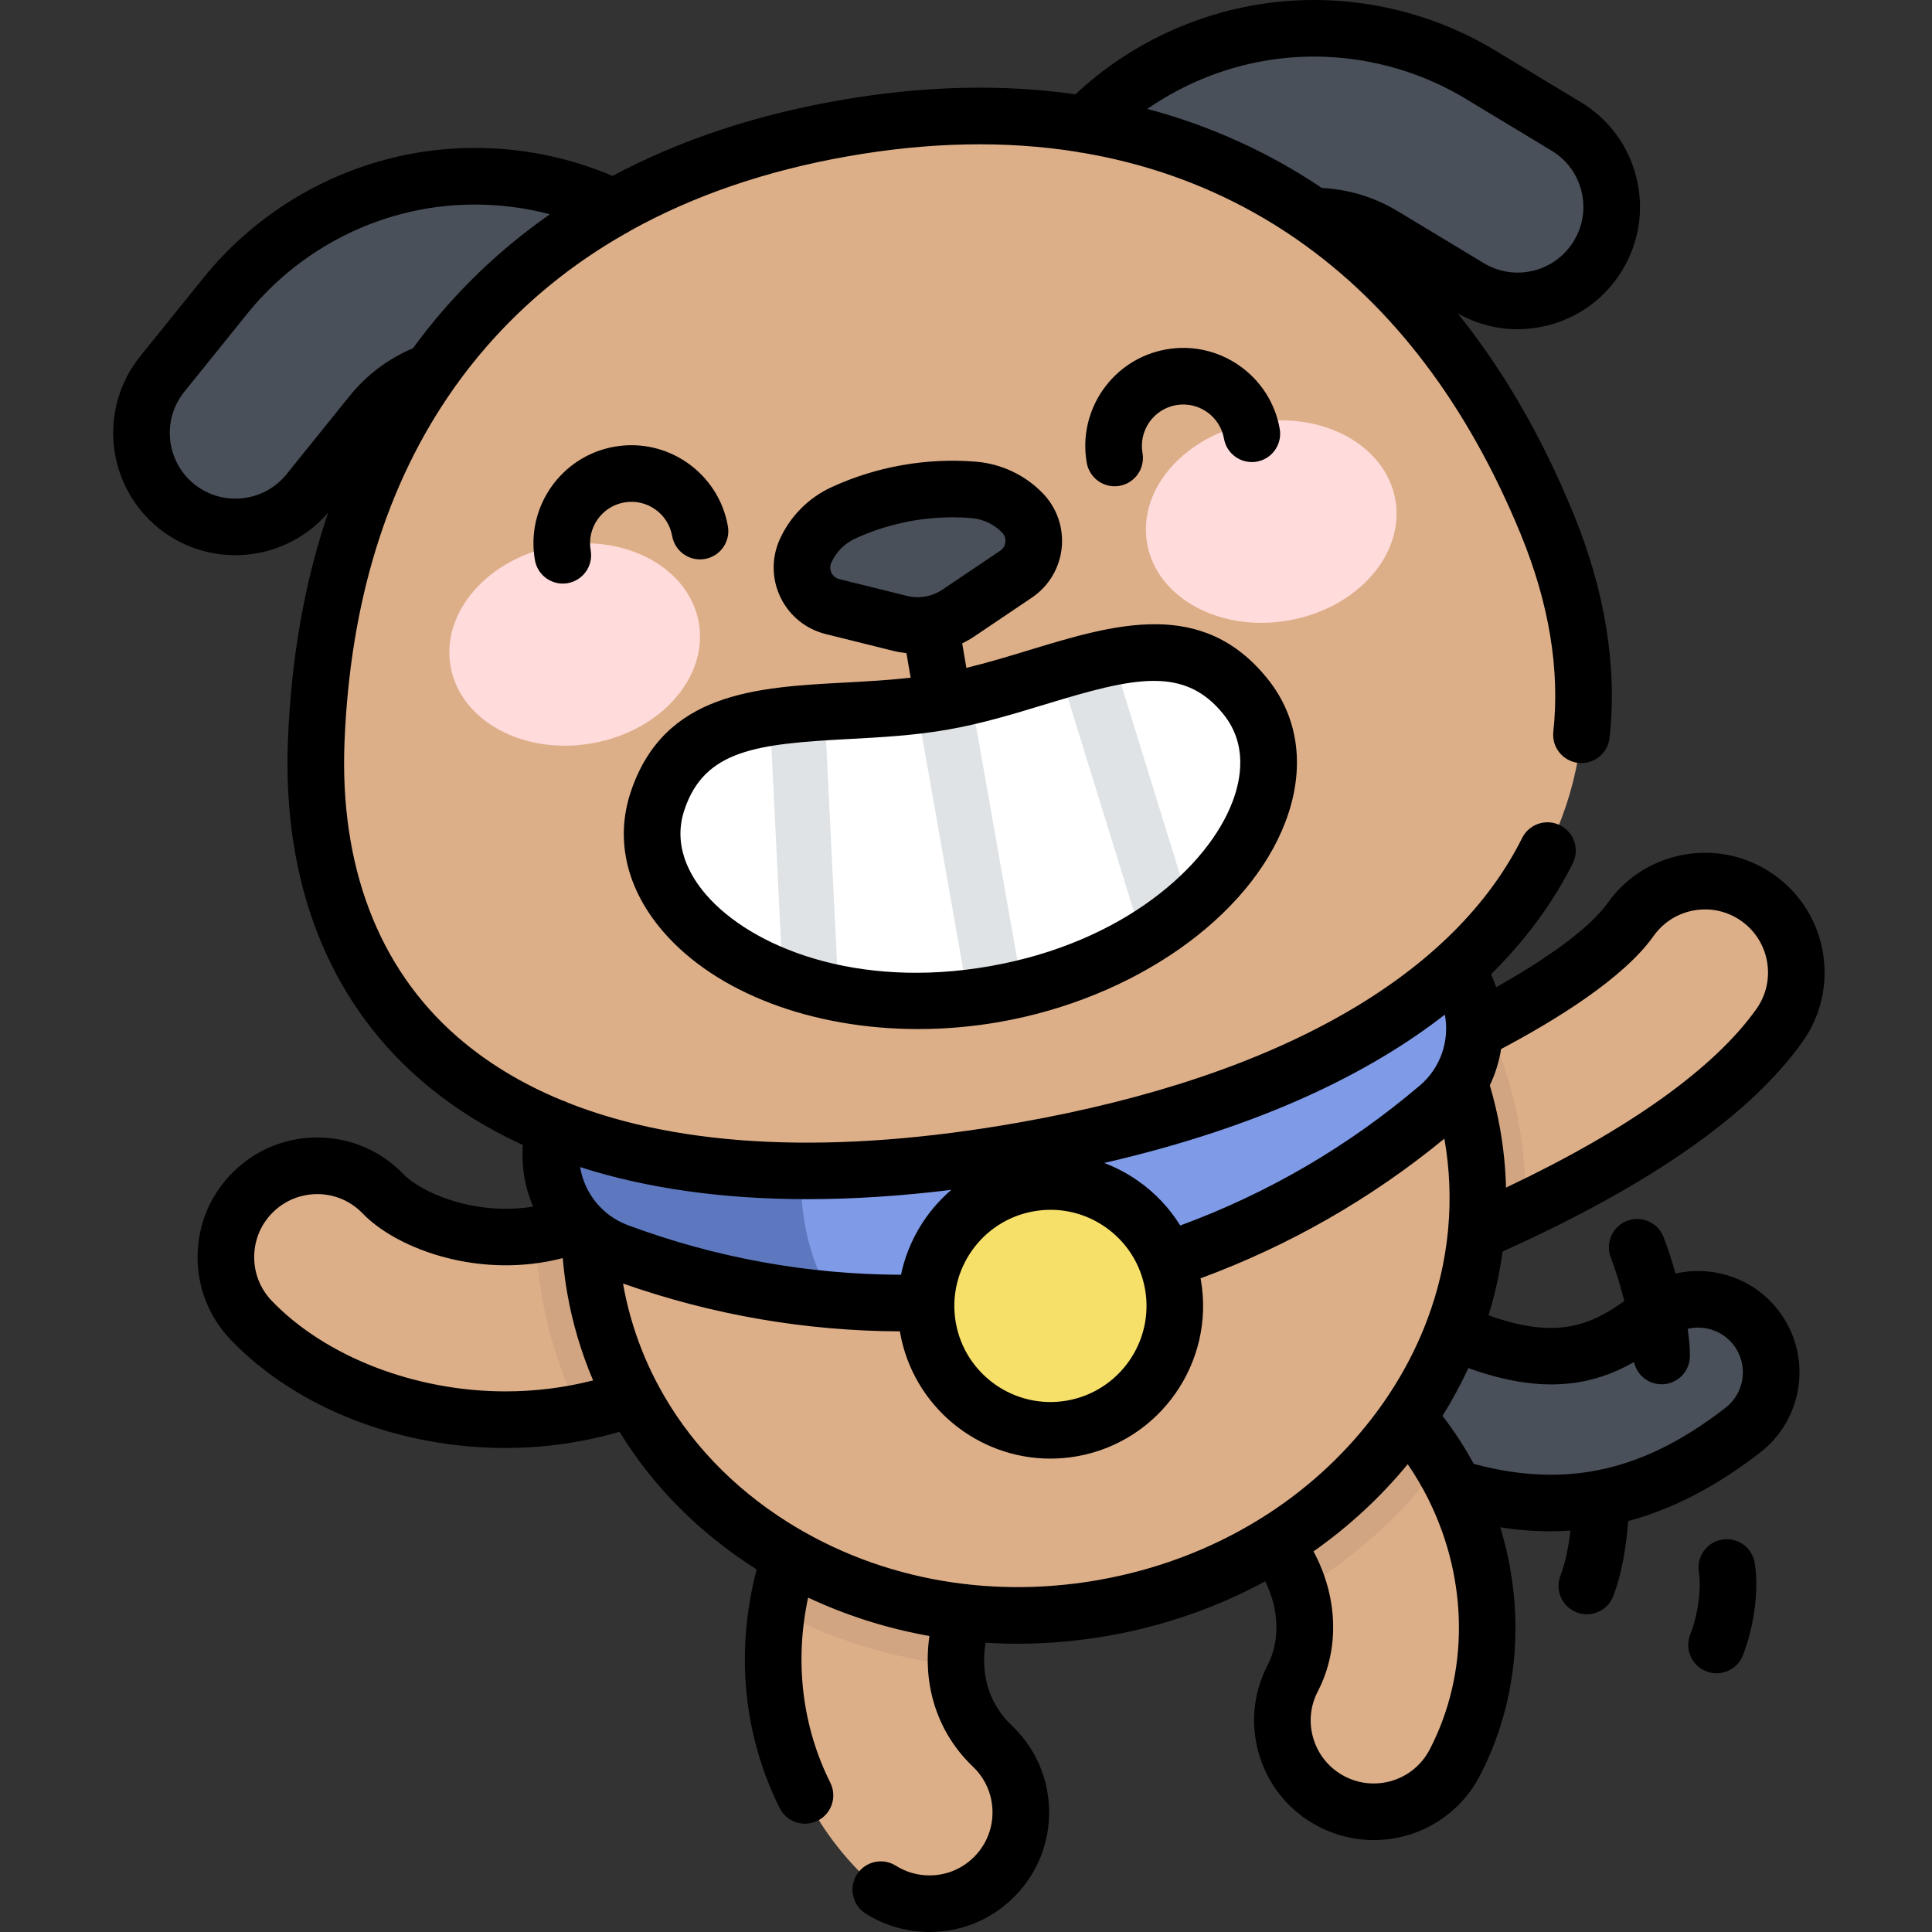 <svg viewBox="-30 0 512 512.002" xmlns="http://www.w3.org/2000/svg"><rect x="-30" y="0" width="512" height="512.002" fill="#333333" stroke="none"/><path d="m381.012 398.316c-19.148 0-40.02-7.387-64.711-22.223-9.168-5.508-12.137-17.402-6.629-26.57 5.512-9.168 17.406-12.137 26.574-6.629 41.238 24.773 56.383 17.535 71.898 5.492 8.453-6.559 20.613-5.023 27.176 3.422 6.559 8.449 5.023 20.617-3.426 27.176-16.586 12.875-32.984 19.332-50.883 19.332zm0 0" fill="#495059"/><g fill="#ddaf89"><path d="m216.312 504.5c-6.004 0-12.016-2.219-16.703-6.691-26.656-25.426-32.344-65.441-14.156-99.578 6.289-11.797 20.953-16.266 32.75-9.98 11.797 6.289 16.266 20.949 9.98 32.75-6.059 11.363-8.422 29.125 4.844 41.777 9.672 9.227 10.035 24.551.809 34.223-4.758 4.988-11.137 7.5-17.523 7.5zm0 0"/><path d="m334.039 480.137c-3.758 0-7.57-.875-11.137-2.727-11.863-6.164-16.488-20.777-10.324-32.641 7.801-15.027.828-35.504-15.238-44.715-11.594-6.652-15.605-21.445-8.953-33.043 6.648-11.594 21.441-15.609 33.039-8.957 38.555 22.109 53.859 71.02 34.117 109.027-4.309 8.301-12.758 13.055-21.504 13.055zm0 0"/><path d="m103.949 376.23c-26.879 0-52.07-10.434-67.328-26.293-9.27-9.637-8.973-24.961.664-34.23 9.633-9.266 24.957-8.973 34.227.664 9.195 9.559 37.477 18.699 61.109 2.895 11.113-7.434 26.148-4.449 33.578 6.664 7.434 11.113 4.449 26.145-6.664 33.578-17.5 11.703-36.949 16.723-55.586 16.723zm0 0"/><path d="m330.023 335.07c-7.781-1.574-14.629-6.938-17.75-14.871-4.898-12.441 1.219-26.496 13.664-31.391 37.809-14.879 66.988-32.152 76.152-45.086 7.727-10.906 22.84-13.488 33.746-5.754 10.91 7.73 13.484 22.84 5.758 33.746-19.18 27.062-63.84 48.73-97.93 62.145-4.508 1.773-9.227 2.102-13.641 1.211zm0 0"/></g><path d="m372.59 298.309c-1.664-9.43-4.523-18.422-8.418-26.863-11.141 5.887-24.082 11.793-38.238 17.363-12.441 4.895-18.559 18.949-13.66 31.391 3.121 7.934 9.969 13.297 17.75 14.871 4.414.891 9.133.562 13.637-1.211 9.609-3.781 20.059-8.215 30.539-13.246.223-7.359-.289-14.82-1.609-22.305zm0 0" fill="#d1a582"/><path d="m321.426 358.055c-11.598-6.652-26.391-2.637-33.039 8.957-6.652 11.598-2.641 26.391 8.953 33.043 8.504 4.875 14.457 12.906 17.023 21.613 13.902-8.449 26.16-19.262 36.133-32.086.457-.586.898-1.176 1.344-1.77-7.25-11.973-17.523-22.367-30.414-29.758zm0 0" fill="#d1a582"/><path d="m223.359 441.414c-.312-7.445 1.793-14.73 4.824-20.414 6.285-11.797 1.816-26.461-9.98-32.75-11.801-6.285-26.461-1.816-32.75 9.98-4.922 9.234-8.078 18.902-9.562 28.594 14.332 7.551 30.395 12.602 47.469 14.59zm0 0" fill="#d1a582"/><path d="m166.199 325.93c-7.43-11.113-22.465-14.098-33.578-6.664-6.676 4.465-13.727 6.938-20.609 7.973.129 5.543.668 11.125 1.656 16.727 1.891 10.723 5.301 20.891 10.016 30.34 12.266-2.418 24.473-7.184 35.852-14.797 11.113-7.43 14.098-22.465 6.664-33.578zm0 0" fill="#d1a582"/><path d="m360.145 300.516c-10.234-58.047-70.559-95.93-134.742-84.613-64.188 11.312-107.922 67.539-97.691 125.586 10.23 58.043 70.559 95.926 134.742 84.613 64.188-11.316 107.922-67.543 97.691-125.586zm0 0" fill="#ddaf89"/><path d="m337.008 235.004c-24.312 28.656-58.387 49.316-98.289 56.352-39.902 7.039-78.988-.727-111.637-19.336-4.676 8.91-8.219 18.34-10.445 28.105-3.031 13.301 4.312 26.809 17.098 31.566 35.203 13.102 74.25 17.293 113.914 10.301 39.664-6.996 74.918-24.289 103.52-48.641 10.387-8.844 12.668-24.047 5.27-35.512-5.434-8.414-11.988-16.062-19.43-22.836zm0 0" fill="#7f9ae6"/><path d="m184.254 291.98c-20.328-3.133-39.676-9.988-57.172-19.961-4.676 8.91-8.219 18.34-10.445 28.105-3.031 13.301 4.312 26.809 17.098 31.566 18.305 6.812 37.652 11.191 57.582 12.867-9.457-12.789-11.191-34.188-7.062-52.578zm0 0" fill="#5e78bf"/><path d="m160.742 118.809c-5 .879-10.309.246-15.219-2.148l-34.039-16.598c-14.906-7.266-32.586-3.328-42.996 9.582l-16.715 20.734c-8.629 10.707-24.309 12.387-35.016 3.758-10.707-8.633-12.387-24.309-3.758-35.016l16.715-20.734c12.055-14.949 29.016-25.484 47.762-29.664 18.746-4.176 38.574-1.844 55.836 6.574l34.039 16.598c12.359 6.027 17.496 20.938 11.469 33.297-3.633 7.453-10.496 12.277-18.078 13.617zm0 0" fill="#495059"/><path d="m252.977 102.543c-7.582 1.34-15.68-.848-21.645-6.609-9.891-9.555-10.164-25.32-.609-35.211l26.309-27.238c13.344-13.812 31.184-22.785 50.219-25.273 19.043-2.484 38.586 1.613 55.023 11.539l22.801 13.766c11.77 7.109 15.551 22.414 8.445 34.188-7.109 11.773-22.418 15.555-34.191 8.445l-22.797-13.766c-14.199-8.57-32.16-6.227-43.68 5.699l-26.309 27.242c-3.793 3.926-8.566 6.34-13.566 7.219zm0 0" fill="#495059"/><path d="m241.109 304.906c124.492-21.949 170.543-88.871 138.871-166.086-34.031-82.977-101.629-119.762-186.633-104.777-85 14.988-135.941 72.676-139.543 162.289-3.352 83.391 62.809 130.527 187.305 108.574zm0 0" fill="#ddaf89"/><path d="m281.332 346.086c0 18.207-14.758 32.965-32.965 32.965-18.203 0-32.961-14.758-32.961-32.965 0-18.207 14.758-32.965 32.961-32.965 18.207 0 32.965 14.758 32.965 32.965zm0 0" fill="#f6e06a"/><path d="m155.184 164.992c-2.551-14.465-19.344-23.598-37.508-20.395-18.168 3.203-30.824 17.523-28.273 31.992 2.547 14.465 19.34 23.594 37.508 20.391 18.164-3.199 30.82-17.523 28.273-31.988zm0 0" fill="#ffdbdb"/><path d="m273.996 144.023c2.551 14.469 19.344 23.598 37.508 20.395 18.168-3.199 30.824-17.523 28.273-31.988-2.551-14.465-19.34-23.598-37.508-20.395-18.164 3.199-30.82 17.523-28.273 31.988zm0 0" fill="#ffdbdb"/><path d="m228.023 129.824c-11.832-.969-23.711 1.125-34.5 6.082-4.465 2.051-8.039 5.652-10.055 10.137-2.723 6.055.695 13.098 7.141 14.699l17.871 4.449c5.32 1.324 10.957.328 15.504-2.734l15.273-10.293c5.504-3.711 6.309-11.496 1.68-16.254-3.43-3.527-8.016-5.688-12.914-6.086zm0 0" fill="#495059"/><path d="m233.68 263.426c55.551-9.797 86.242-53.879 66.504-78.691-19.344-24.324-48.355-4.398-80.164 1.211-31.812 5.609-65.887-3.191-75.746 26.281-10.062 30.066 33.855 60.992 89.406 51.199zm0 0" fill="#fff"/><path d="m174.039 190.117 3.402 69.008c4.59 1.73 9.539 3.145 14.785 4.176l-3.68-74.605c-5.055.309-9.934.703-14.508 1.422zm90.832-16.02c-4.547.875-9.266 2.168-14.125 3.605l22.043 71.305c4.574-2.777 8.734-5.809 12.449-9.02zm-44.852 11.848c-2.359.414-4.727.75-7.098 1.027l13.66 77.488c2.344-.273 4.707-.617 7.098-1.039 2.465-.434 4.879-.938 7.242-1.504l-13.664-77.484c-2.395.57-4.809 1.082-7.238 1.512zm0 0" fill="#dfe3e5"/><path d="m281.668 107.363c5.961-1.047 11.652 2.941 12.703 8.895.719 4.078 4.609 6.801 8.688 6.082s6.801-4.609 6.082-8.688c-2.484-14.098-15.977-23.547-30.074-21.059-14.102 2.484-23.547 15.977-21.062 30.074.645 3.641 3.809 6.199 7.379 6.199.434 0 .871-.039 1.312-.113 4.078-.719 6.801-4.609 6.082-8.688-1.047-5.953 2.941-11.652 8.891-12.703zm144.777 300.633c-4.09.648-6.883 4.488-6.234 8.582.703 4.438-.273 11.562-2.277 16.57-1.539 3.848.332 8.211 4.18 9.75.914.363 1.855.539 2.781.539 2.977 0 5.793-1.785 6.969-4.719 2.512-6.281 4.465-16.293 3.164-24.492-.648-4.09-4.484-6.879-8.582-6.23zm-213.125-135.285c7.125 0 14.402-.621 21.664-1.898 35.625-6.285 66.039-27.602 75.684-53.047 5.277-13.938 3.641-27.324-4.613-37.699-17.324-21.781-40.715-14.664-63.328-7.777-5.441 1.656-11.016 3.344-16.629 4.703l-1.105-6.488c1.094-.535 2.16-1.141 3.184-1.828l15.273-10.293c4.473-3.012 7.355-7.816 7.91-13.18.555-5.367-1.285-10.66-5.047-14.523-4.691-4.824-10.973-7.785-17.68-8.332-13.082-1.066-26.309 1.266-38.238 6.742-6.117 2.809-11.008 7.738-13.766 13.875-2.215 4.918-2.129 10.523.227 15.375 2.355 4.852 6.707 8.379 11.941 9.684l17.871 4.445c1.172.293 2.359.496 3.547.625l1.113 6.508c-5.77.648-11.613.973-17.32 1.277-23.605 1.266-48.02 2.574-56.848 28.969-4.207 12.574-1.168 25.715 8.559 37.004 14.145 16.41 39.762 25.859 67.602 25.859zm-3.031-114.801-17.871-4.445c-1.242-.309-1.832-1.188-2.07-1.68-.242-.496-.566-1.5-.039-2.668 1.27-2.828 3.523-5.102 6.344-6.398 8.082-3.707 16.895-5.625 25.762-5.625 1.664 0 3.332.066 4.996.203 3.094.254 5.988 1.617 8.152 3.84.895.918.93 1.973.875 2.52-.059.547-.309 1.574-1.371 2.289l-15.273 10.289c-2.785 1.875-6.246 2.484-9.504 1.676zm-58.906 56.695c5.336-15.941 19.266-17.453 43.43-18.75 8.598-.461 17.488-.938 26.465-2.516h.004s0-.004.004-.004c.012 0 .023-.004.035-.004 8.992-1.586 17.523-4.184 25.773-6.695 11.742-3.574 21.023-6.195 28.691-6.195 7.449 0 13.371 2.477 18.531 8.961 6.188 7.781 4.68 16.828 2.32 23.047-6.516 17.207-28.914 37.355-64.262 43.59-35.344 6.23-63.281-5.043-75.293-18.98-4.34-5.039-8.852-13.023-5.699-22.453zm296.328 61.445c10.109-14.266 6.727-34.094-7.539-44.203-6.906-4.898-15.312-6.812-23.664-5.387-8.348 1.426-15.641 6.016-20.539 12.926-4.344 6.133-14.879 14.039-29.48 22.242-.383-1.164-.828-2.312-1.344-3.445 10.191-10.059 17.055-20.191 21.66-29.414 1.852-3.707.344-8.211-3.359-10.062-3.703-1.852-8.211-.344-10.062 3.359-8.875 17.781-24.305 33.191-45.852 45.801-23.023 13.473-52.535 23.449-87.723 29.652-48.582 8.566-89.051 6.691-119.277-5.273-.484-.262-1.004-.473-1.555-.629-10.645-4.383-19.988-10.039-27.922-16.973-20.785-18.164-31.074-45.141-29.754-78.012 1.488-37.094 11.207-68.52 28.918-93.641.113-.148.215-.301.316-.453 2.562-3.609 5.293-7.082 8.188-10.426 10.438-12.051 22.824-22.145 37.07-30.25.445-.199.871-.441 1.273-.727 16.715-9.301 35.957-15.895 57.586-19.707s41.965-4.199 60.855-1.176c.477.129.957.211 1.445.246 16.156 2.746 31.25 7.992 45.18 15.746 3.867 2.156 7.629 4.492 11.277 7.008.137.105.273.203.418.297 25.238 17.551 45.125 43.762 59.215 78.113 7.492 18.262 10.387 35.84 8.605 52.25-.449 4.117 2.527 7.82 6.645 8.266 4.121.449 7.816-2.527 8.266-6.645 2.055-18.922-1.188-38.961-9.637-59.562-8.309-20.262-18.547-37.938-30.625-52.938 4.906 2.773 10.332 4.211 15.852 4.211 2.605 0 5.23-.32 7.828-.961 8.402-2.074 15.492-7.297 19.965-14.707 4.477-7.41 5.797-16.117 3.719-24.52-2.074-8.402-7.297-15.492-14.707-19.965l-22.797-13.766c-17.891-10.801-39.156-15.262-59.875-12.555-19.137 2.5-37.199 11.059-51.285 24.219-19.695-2.801-40.723-2.254-62.949 1.664-22.227 3.922-42.172 10.598-59.719 19.965-17.742-7.551-37.645-9.414-56.48-5.219-20.398 4.547-38.852 16.008-51.969 32.277l-16.715 20.734c-11.215 13.906-9.02 34.348 4.887 45.562 5.98 4.816 13.164 7.16 20.309 7.16 9.168 0 18.254-3.871 24.625-11.312-6.219 18.227-9.793 38.328-10.672 60.207-1.512 37.566 10.547 68.656 34.871 89.91 7.973 6.969 17.133 12.797 27.391 17.492-.441 5.676.539 11.266 2.711 16.332-15.66 2.535-29.777-3.82-34.367-8.594-5.871-6.102-13.766-9.555-22.234-9.719-8.469-.16-16.492 2.98-22.598 8.852-6.102 5.871-9.555 13.77-9.719 22.234-.164 8.469 2.977 16.492 8.848 22.598 17.227 17.902 44.414 28.594 72.734 28.594 10.324 0 20.465-1.453 30.238-4.289 8.793 14.398 21.102 26.84 36.344 36.48-5.695 21.559-3.605 43.793 6.09 63.227 1.316 2.629 3.965 4.152 6.719 4.152 1.125 0 2.27-.254 3.344-.789 3.707-1.852 5.211-6.355 3.359-10.062-7.512-15.055-9.508-32.199-5.883-49.066 10.18 4.781 20.984 8.195 32.148 10.176-1.887 13.18 2.168 25.703 11.543 34.645 3.227 3.082 5.062 7.234 5.168 11.695.105 4.465-1.531 8.695-4.609 11.926-3.184 3.34-7.48 5.176-12.094 5.176-3.164 0-6.242-.887-8.895-2.559-3.504-2.211-8.137-1.164-10.348 2.336-2.211 3.504-1.164 8.133 2.34 10.348 5.055 3.191 10.898 4.875 16.902 4.875 8.754 0 16.902-3.488 22.945-9.82 5.848-6.129 8.957-14.168 8.758-22.633-.203-8.469-3.688-16.352-9.816-22.195-7.387-7.051-8.047-15.551-7.016-22.02 2.805.176 5.629.273 8.461.273 7.988 0 16.066-.703 24.133-2.125 14.812-2.613 28.812-7.52 41.52-14.418 3.656 7.359 4.012 15.727.621 22.25-3.902 7.52-4.645 16.105-2.09 24.18 2.555 8.074 8.102 14.672 15.617 18.574 4.5 2.34 9.547 3.574 14.594 3.574 11.895 0 22.684-6.551 28.16-17.098 10.527-20.27 12.066-43.992 5.379-65.789 4.562.711 9.02 1.066 13.434 1.066 1.73 0 3.453-.078 5.168-.188-.473 4.059-1.273 8.324-2.668 12.004-1.469 3.875.48 8.203 4.355 9.672.875.332 1.773.488 2.656.488 3.027 0 5.879-1.844 7.016-4.844 2.449-6.461 3.477-13.734 3.949-19.852 11.855-3.191 23.434-9.215 35.004-18.191 11.703-9.082 13.836-25.996 4.75-37.699-6.602-8.504-17.34-11.945-27.211-9.707-.984-3.48-2.074-6.809-3.16-9.637-1.48-3.867-5.816-5.805-9.684-4.324-3.867 1.484-5.805 5.82-4.32 9.688 1.332 3.477 2.582 7.562 3.594 11.551-9.168 6.605-18.316 10.172-35.977 3.785 1.699-5.547 2.938-11.191 3.711-16.895 39.066-17.582 65.809-36.281 79.512-55.621zm-139.488-260.406c17.367-2.266 35.184 1.473 50.176 10.523l22.797 13.766c3.98 2.402 6.785 6.211 7.898 10.727 1.117 4.512.406 9.188-1.996 13.168-2.402 3.977-6.211 6.785-10.723 7.898-4.508 1.113-9.188.406-13.168-2l-22.801-13.766c-6.129-3.703-13.027-5.797-20.098-6.145-3.535-2.371-7.16-4.602-10.883-6.676-11.16-6.215-22.969-10.969-35.375-14.277 10.137-7.012 21.887-11.609 34.172-13.219zm-262.285 110.027c-6.023 7.469-17.004 8.648-24.473 2.625s-8.645-17-2.625-24.469l16.719-20.734c10.988-13.633 26.457-23.238 43.551-27.051 12.094-2.691 24.707-2.391 36.633.738-10.527 7.348-19.996 15.855-28.359 25.512-2.793 3.223-5.434 6.562-7.945 9.996-6.52 2.746-12.289 7.074-16.785 12.648zm306.965 143.215c1.281 6.793-1.059 14.039-6.598 18.754-18.934 16.121-40.277 28.586-63.523 37.129-2.855-4.605-6.633-8.633-11.203-11.832-2.816-1.973-5.824-3.555-8.961-4.738 41.801-9.629 70.539-23.957 90.285-39.312zm-108.953 52.121c1.492-.266 2.988-.395 4.473-.395 5.18 0 10.227 1.582 14.555 4.613 5.57 3.902 9.289 9.738 10.473 16.438 2.438 13.828-6.828 27.062-20.656 29.5s-27.062-6.828-29.5-20.656c-2.438-13.828 6.828-27.062 20.656-29.5zm-140 47.723c-23.961 0-47.688-9.195-61.922-23.992-3.094-3.219-4.75-7.445-4.664-11.906.086-4.465 1.902-8.625 5.121-11.719 3.215-3.094 7.461-4.727 11.906-4.664 4.461.086 8.621 1.906 11.715 5.125 5.332 5.539 14.52 10.141 24.578 12.312 7.008 1.512 17.195 2.453 28.453-.48.27 3.148.656 6.289 1.203 9.379 1.41 8 3.719 15.707 6.84 23.039-7.539 1.926-15.32 2.906-23.23 2.906zm19.785-59.445c17.605 5.652 37.809 8.508 60.328 8.504 12.031 0 24.738-.832 38.047-2.465-6.758 5.789-11.496 13.707-13.34 22.5-24.773-.082-49.109-4.488-72.418-13.16-6.82-2.539-11.496-8.551-12.617-15.379zm180.625 92.969c-.363.184-.711.402-1.047.648-12.621 7.711-26.891 13.117-42.137 15.805-11.562 2.039-23.129 2.414-34.363 1.203-.391-.07-.777-.121-1.16-.129-15.059-1.773-29.5-6.422-42.516-13.789-.02-.012-.043-.023-.062-.035-1.422-.805-2.828-1.641-4.215-2.512-14.887-9.348-26.559-21.727-34.301-36.094-.133-.293-.281-.574-.445-.84-4.312-8.207-7.359-17.043-9-26.332 0-.012 0-.02-.004-.027 23.684 8.316 48.312 12.57 73.371 12.672.016.098.023.191.043.285 3.457 19.605 20.57 33.441 39.828 33.441 2.324 0 4.68-.203 7.047-.617 21.973-3.875 36.695-24.906 32.82-46.879-.016-.094-.039-.188-.055-.285 23.508-8.668 45.199-21.086 64.609-37 0 .008.004.02.004.027 1.395 7.918 1.719 15.875 1.012 23.742-.035.246-.055.492-.066.742-.777 7.941-2.609 15.781-5.457 23.379-.02.043-.047.082-.062.129-.125.273-.223.555-.309.836-3.469 8.953-8.348 17.562-14.586 25.582-8.023 10.316-17.828 19.086-28.949 26.047zm44.527 61.375c-2.887 5.559-8.574 9.008-14.848 9.008-2.688 0-5.27-.633-7.68-1.883-3.961-2.059-6.883-5.535-8.23-9.789-1.344-4.254-.953-8.777 1.105-12.738 5.879-11.328 5.289-25.191-1.145-37.094 9.328-6.555 17.734-14.301 24.973-23.109 2.012 2.938 3.812 5.984 5.387 9.117.102.25.223.492.352.73 10.227 20.914 10.625 45.461.086 65.758zm54.141-102.672c.73 3.332 3.672 5.844 7.223 5.887.035.004.066.004.098.004 4.098 0 7.445-3.297 7.496-7.406.027-2.082-.191-4.578-.586-7.285 4.391-1.043 9.195.461 12.137 4.254 4.012 5.168 3.07 12.637-2.098 16.648-11.605 9.008-22.711 14.43-34.203 16.625-.016.004-.027.008-.043.008-3.957.754-7.957 1.129-12.039 1.129-6.531 0-13.254-.945-20.457-2.879-2.383-4.418-5.148-8.672-8.277-12.723 2.574-4.121 4.859-8.352 6.855-12.664 20.238 7.312 33.371 4.391 43.895-1.598zm-38.211-73.328c1.461-3.059 2.465-6.305 2.992-9.625 14.781-7.828 32.523-18.832 40.398-29.945 2.582-3.641 6.426-6.059 10.824-6.812 4.402-.75 8.828.258 12.469 2.84 7.516 5.328 9.301 15.777 3.973 23.293-11.172 15.766-34.004 32.027-66.359 47.348-.141-5.172-.652-10.355-1.566-15.531-.684-3.879-1.605-7.758-2.73-11.566zm-229.387-154.477c5.949-1.051 11.648 2.938 12.699 8.891.719 4.078 4.605 6.809 8.688 6.086 4.078-.719 6.801-4.609 6.082-8.691-2.484-14.098-15.977-23.547-30.074-21.059-14.098 2.484-23.547 15.977-21.062 30.078.645 3.637 3.809 6.199 7.379 6.199.434 0 .871-.039 1.312-.117 4.078-.719 6.801-4.609 6.082-8.688-1.047-5.953 2.941-11.652 8.895-12.699zm0 0"/></svg>